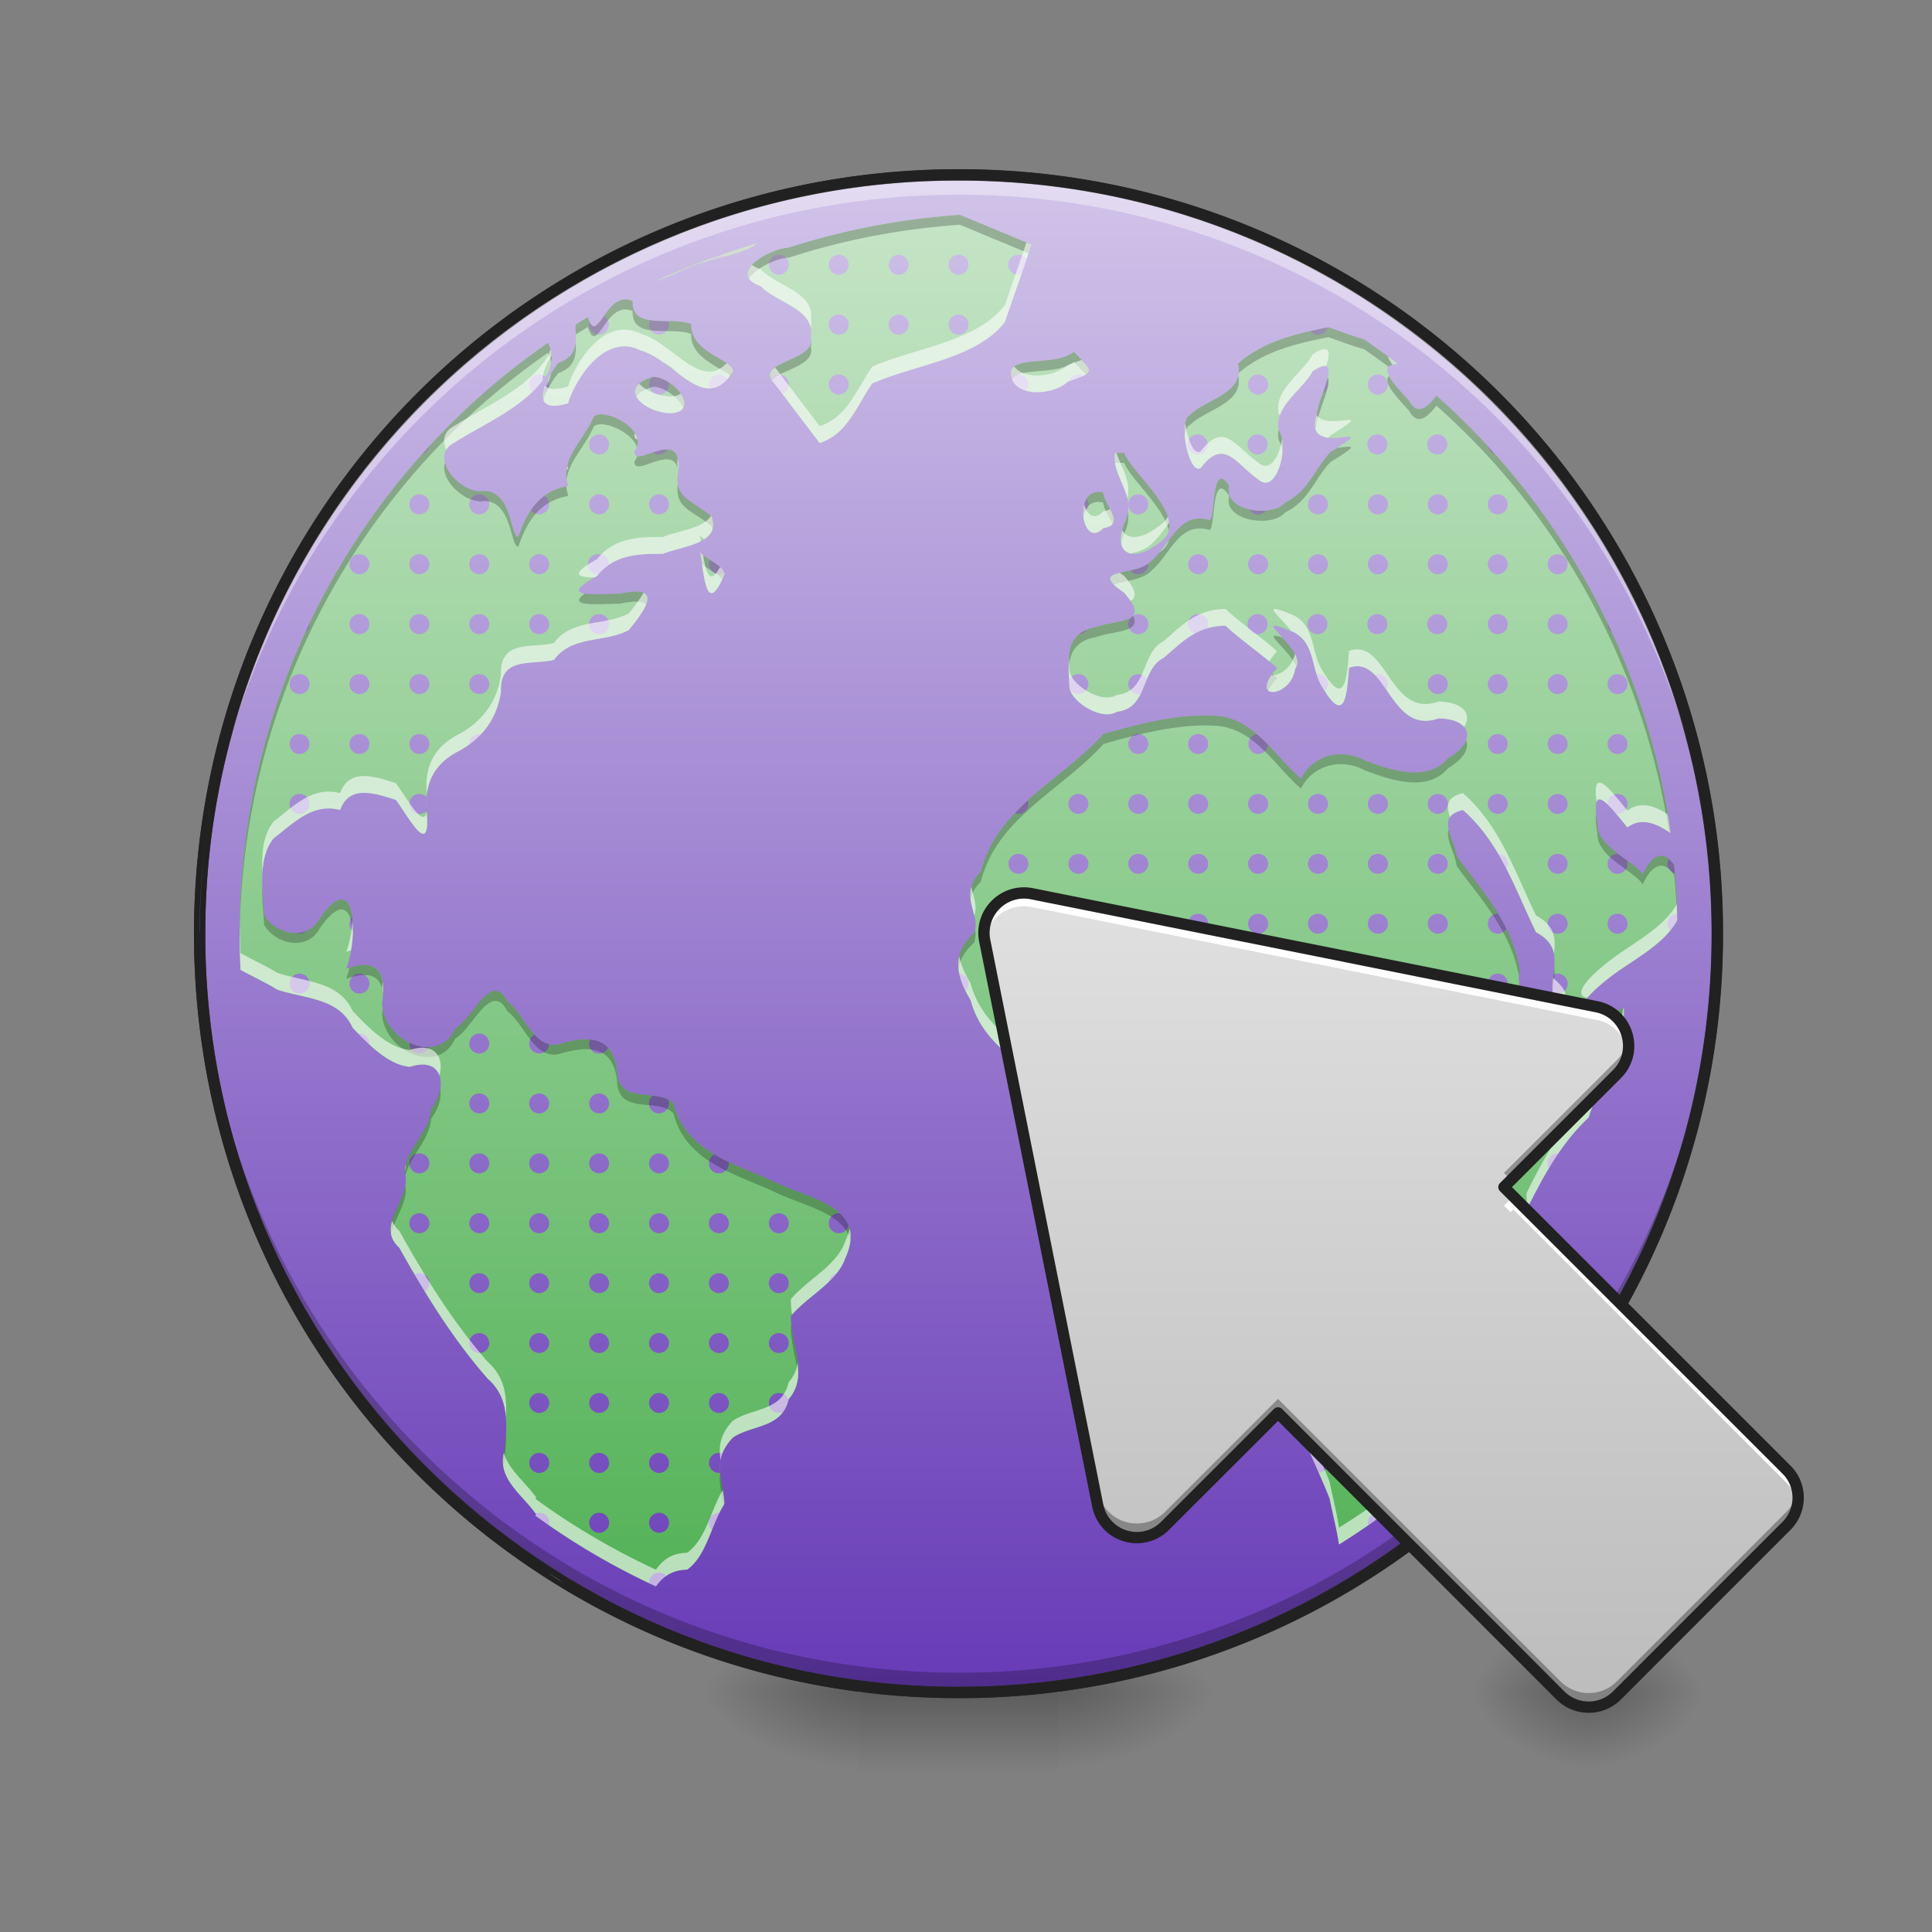 <svg xmlns="http://www.w3.org/2000/svg" xmlns:xlink="http://www.w3.org/1999/xlink" width="64pt" height="64pt" viewBox="0 0 64 64"><rect x="0" y="0" width="64" height="64" fill="#808080" stroke="none"/><defs><radialGradient id="e" gradientUnits="userSpaceOnUse" cx="450.909" cy="189.579" fx="450.909" fy="189.579" r="21.167" gradientTransform="matrix(0 -.156 -.211 0 92.088 127.19)"><stop offset="0" stop-opacity=".314"/><stop offset=".222" stop-opacity=".275"/><stop offset="1" stop-opacity="0"/></radialGradient><radialGradient id="f" gradientUnits="userSpaceOnUse" cx="450.909" cy="189.579" fx="450.909" fy="189.579" r="21.167" gradientTransform="matrix(0 .156 .211 0 13.094 -15.055)"><stop offset="0" stop-opacity=".314"/><stop offset=".222" stop-opacity=".275"/><stop offset="1" stop-opacity="0"/></radialGradient><radialGradient id="g" gradientUnits="userSpaceOnUse" cx="450.909" cy="189.579" fx="450.909" fy="189.579" r="21.167" gradientTransform="matrix(0 -.156 .211 0 13.094 127.19)"><stop offset="0" stop-opacity=".314"/><stop offset=".222" stop-opacity=".275"/><stop offset="1" stop-opacity="0"/></radialGradient><radialGradient id="h" gradientUnits="userSpaceOnUse" cx="450.909" cy="189.579" fx="450.909" fy="189.579" r="21.167" gradientTransform="matrix(0 .156 -.211 0 92.088 -15.055)"><stop offset="0" stop-opacity=".314"/><stop offset=".222" stop-opacity=".275"/><stop offset="1" stop-opacity="0"/></radialGradient><radialGradient id="i" gradientUnits="userSpaceOnUse" cx="450.909" cy="189.579" fx="450.909" fy="189.579" r="21.167" gradientTransform="matrix(0 -.156 -.281 0 87.723 127.19)"><stop offset="0" stop-opacity=".314"/><stop offset=".222" stop-opacity=".275"/><stop offset="1" stop-opacity="0"/></radialGradient><radialGradient id="j" gradientUnits="userSpaceOnUse" cx="450.909" cy="189.579" fx="450.909" fy="189.579" r="21.167" gradientTransform="matrix(0 .156 .281 0 -24.217 -15.055)"><stop offset="0" stop-opacity=".314"/><stop offset=".222" stop-opacity=".275"/><stop offset="1" stop-opacity="0"/></radialGradient><radialGradient id="k" gradientUnits="userSpaceOnUse" cx="450.909" cy="189.579" fx="450.909" fy="189.579" r="21.167" gradientTransform="matrix(0 -.156 .281 0 -24.217 127.19)"><stop offset="0" stop-opacity=".314"/><stop offset=".222" stop-opacity=".275"/><stop offset="1" stop-opacity="0"/></radialGradient><radialGradient id="l" gradientUnits="userSpaceOnUse" cx="450.909" cy="189.579" fx="450.909" fy="189.579" r="21.167" gradientTransform="matrix(0 .156 -.281 0 87.723 -15.055)"><stop offset="0" stop-opacity=".314"/><stop offset=".222" stop-opacity=".275"/><stop offset="1" stop-opacity="0"/></radialGradient><linearGradient id="m" gradientUnits="userSpaceOnUse" x1="255.323" y1="233.5" x2="255.323" y2="254.667" gradientTransform="matrix(.027 0 0 .125 24.93 26.878)"><stop offset="0" stop-opacity=".275"/><stop offset="1" stop-opacity="0"/></linearGradient><linearGradient id="n" gradientUnits="userSpaceOnUse" x1="254" y1="-168.667" x2="254" y2="233.5"><stop offset="0" stop-color="#d1c4e9"/><stop offset="1" stop-color="#673ab7"/></linearGradient><linearGradient id="b" gradientUnits="userSpaceOnUse" x1="255.634" y1="233.754" x2="255.634" y2="-173.526" gradientTransform="matrix(.123 0 0 .123 .197 27.213)"><stop offset="0" stop-color="#4caf50"/><stop offset="1" stop-color="#c8e6c9"/></linearGradient><clipPath id="a"><path d="M0 0h64v64H0z"/></clipPath><g id="o" clip-path="url(#a)"><path d="M31.793 7.117c-1.93.137-3.82.492-5.66 1.086-.66.027-2.086.875-.934 1.274.535.57 1.817.753 1.66 1.691.207.824-1.914.785-1.207 1.531l1.5 1.977c.926-.297 1.23-1.242 1.743-1.973 1.43-.629 3.449-.82 4.39-2.031.297-.856.594-1.715.887-2.57-.79-.329-1.582-.657-2.375-.985h-.004zm-6.7.934c-1.16.336-2.28.758-3.363 1.254.368-.094.711-.29 1.114-.45.504-.253 1.836-.41 2.25-.804zM20.72 9.918c-.711 0-.961 1.516-1.246.586-.141.082-.278.168-.414.254.02.52.117 1.031-.567 1.27-.512.652-.96 1.718.324 1.331.313-.964 1.29-2.316 2.399-1.754 1.12.301 2.156 2.184 3.07.692 0-.387-1.422-.613-1.39-1.559-.633-.273-1.985.219-1.938-.765a.567.567 0 0 0-.238-.055zm23.289.922c-1.082.215-2.149.46-3 1.207.246.988-1.031 1.156-1.598 1.703-.414.234.008 2.031.367 1.75.77-1.012 1.164-.137 1.88.363.64.598 1.05-1.11.71-1.59-.203-.773.774-1.347 1.121-1.98 1.075-.688.168.875.133 1.422-.539 1.613 2.399.05.461 1.254-.52.52-.71 1.289-1.508 1.676-.433.523-2.078.277-1.855-.543-.602-.942-.453 1.132-.657 1.125-1-.297-1.292.812-1.917 1.347-.48.547-2.168.207-.907 1.059.918 1.058-.183.863-.945 1.144-1.074.188-.895 1.121-.867 1.97.015.464 1.047 1.155 1.57.831 1.043-.113.781-1.394 1.55-1.785.642-.547 1.09-1.05 2.052-1.066.445.425 1.343 1.062 1.707 1.406-1.004 1.097.46 1.008.601.012.496-.551-1.633-1.844-.23-1.274.93.305.715 1.254 1.129 1.895.734 1.242.812.316.883-.645 1.257-.453 1.34 2.254 2.968 1.676 1.125.023 1.262.765.309 1.32-.676.813-1.91.395-2.758.07-.77-.414-1.707-.183-2.113.606-.903-.777-1.54-2.016-2.852-2.082-1.238-.066-2.492.266-3.687.602-1.364 1.515-3.528 2.437-4.063 4.558-.785.785.02 1.406-.222 2.027-.762.676-.602 1.438-.118 2.23.48 1.845 2.543 2.474 3.676 3.837.66-.653 1.285-1.285 1.863-.512.766-.676 1.25-.77 1.899-.168.812.133 1.898-.375 2.406.485.75.562-.766 1.656.172 2.19.875.56.457 1.587.512 2.442.488.766.906 1.532.074 2.227-.75 2.11.539 4.09 1.289 6.008.102.511.238 1.015.312 1.527a23.8 23.8 0 0 0 4.723-3.863.722.722 0 0 0-.203-.176c-1.098-.64.117-1.133.668-1.637.578-.437 1.656-.918 1.152-1.789-.28-1.176-.058-2.41-.129-3.613.551-1.113 1.141-2.207 2.059-3.066.367-1.211 1.246-2.317 1.164-3.618-2.144.641-1.496-.27-.309-1.14.704-.516 1.665-1.004 2.083-1.782a23.256 23.256 0 0 0-.102-1.816c-.262-.418-.668-.512-1.043.3-.336-.476-1.52-.917-1.5-1.667-.254-1.504.406-.602.992.113.465-.348.977-.133 1.43.192a23.746 23.746 0 0 0-7.758-14.497c-.312.415-.64.676-.914.157-.59-.625-1.074-1.203-.348-1.2a23.17 23.17 0 0 0-1.133-.82c-.398-.117-.785-.265-1.18-.402zm-25.86.52a23.751 23.751 0 0 0-10.18 20.769c.407.223.837.418 1.212.652.906.309 2.047.262 2.5 1.262.504.531 1.18 1.238 1.898 1.297 1.11-.356 1.266.648.707 1.39-.062.813-.965 1.47-.867 2.184.203.8-1.008 1.684-.191 2.418.855 1.531 1.773 3.02 2.933 4.344.723.633.637 1.5.555 2.37-.29.919.582 1.45 1.047 2.118l-.024.047a23.764 23.764 0 0 0 3.989 2.34c.226-.305.507-.543 1.035-.555.648-.457.789-1.488 1.234-2.172-.012-.726-.476-1.406.277-2.199.602-.426 1.641-.3 1.852-1.277.684-.774.055-1.836.074-2.754.555-.664 1.524-1.114 1.801-1.914.793-1.75-1.23-1.953-2.43-2.57-1.32-.59-2.863-.997-3.258-2.555-.503-.547-1.847.09-1.87-1.094-.137-1.102-.88-1.164-1.81-.906-.913.316-1.214-.926-1.823-1.383-.536-1.043-1.153.578-1.73.902-.536 1.219-2.349.45-2.423-.82.137-1.02-.09-1.54-1.187-1.164.418-1.113.324-3.41-.887-1.653-.43.77-1.48.493-1.832-.125-.05-.828-.219-1.906.324-2.55.664-.504 1.278-1.168 2.192-.93.289-.773.988-.621 1.851-.332.492.684 1.14 1.93 1.024.367-.098-.914.25-1.586 1.078-1.996.77-.433 1.242-1.07 1.375-1.945-.04-1.196.984-.88 1.758-1.067.593-.828 1.742-.562 2.488-.996.637-.793 1.09-1.488-.297-1.195-.848.008-2.129.164-.766-.586.57-.715 1.352-.738 2.18-.734.625-.262 1.961-.328 1.613-1.246-.722-.59-1.297-.602-1.086-1.575.051-1.418-1.492.055-1.468-.574.547-.71-1.059-1.496-1.356-1.137-.308.754-1.148 1.41-.832 2.282-.933.152-1.371.828-1.652 1.672-.281.097-.192-1.653-1.262-1.493-.758-.015-1.695-1.148-.898-1.593 1.093-.692 2.453-1.23 3.144-2.336.16-.403.137-.739-.012-.989zm17.426.296c-.601.469-1.82.145-2.078.598-.105.914 1.313.898 1.875.394.926-.34.887-.277.203-.992zm-13.941.828c-1.281.375-.235 1.215.605 1.204.996-.079.07-1.196-.605-1.204zm15.605 2.52h-.308c-.094.816.691 1.328.367 2.215-.512 1.12.21 1.46 1.086.77 1.164-.712-.875-2.274-1.145-2.985zm-.875 1.293c-.824.023-.488 1.906.184 1.2.773-.138.031-.731-.004-1.18a.589.589 0 0 0-.18-.02zm-13.175 1.996c.152.828.207 2.145.816.73 0-.273-.602-.488-.817-.73zM6.948 26.809a25.073 25.073 0 0 0-.336 4.086h.004c0-1.391.113-2.758.332-4.086zm41.512.023c1.23 1.074 1.73 2.625 2.422 4.05 1.031.544.422 1.372.566 2.067 1.434 1.258-1.457.59-1.105-.785-.235-1.594-1.258-2.656-2.094-3.809-.066-.609-.719-1.304.21-1.523zm-30.27 25.29c.149.112.317.214.497.312-.168-.102-.333-.207-.497-.313zm0 0" fill="url(#b)"/></g><linearGradient id="p" gradientUnits="userSpaceOnUse" x1="880" y1="175.118" x2="880" y2="1695.118" gradientTransform="scale(.033)"><stop offset="0" stop-color="#d1c4e9"/><stop offset="1" stop-color="#673ab7"/></linearGradient><clipPath id="c"><path d="M0 0h64v64H0z"/></clipPath><g id="q" clip-path="url(#c)"><path d="M31.793 7.117c-1.93.137-3.82.492-5.66 1.086-.543.024-1.617.606-1.32 1.031.199-.347.91-.683 1.32-.699 1.84-.598 3.73-.953 5.66-1.09h.004c.762.317 1.52.63 2.277.946.031-.098.067-.192.098-.29l-2.375-.984h-.004zm-6.7.934c-1.16.336-2.28.758-3.363 1.254.368-.094.711-.29 1.114-.45.504-.253 1.836-.41 2.25-.804zM20.72 9.918c-.711 0-.961 1.516-1.246.586-.141.082-.278.168-.414.254.003.105.011.215.015.32l.399-.246c.285.93.535-.582 1.246-.582.074 0 .152.016.238.055-.047.984 1.305.492 1.938.761-.028.793.964 1.082 1.289 1.383.035-.047.066-.094.101-.152 0-.387-1.422-.613-1.39-1.559-.633-.273-1.985.219-1.938-.765a.567.567 0 0 0-.238-.055zm23.289.922c-1.082.215-2.149.46-3 1.207.027.11.035.21.027.305.848-.723 1.903-.97 2.973-1.184.394.14.781.289 1.18.402.273.188.542.38.808.578.05-.054.152-.085.324-.085a23.17 23.17 0 0 0-1.133-.82c-.398-.118-.785-.266-1.18-.403zm-24.938.469c-.023.304-.144.566-.578.718a3.73 3.73 0 0 0-.242.352c-.02.094-.047.195-.09.297-.043.074-.094.144-.144.215-.043.144-.051.273-.012.37.07-.284.273-.628.488-.902.586-.207.598-.613.578-1.05zm7.801.007c-.062.637-1.695.684-1.3 1.278.28-.344 1.445-.477 1.288-1.098.012-.062.016-.121.012-.18zm-8.723.043a23.751 23.751 0 0 0-10.21 19.57v.184a23.767 23.767 0 0 1 10.21-19.425.832.832 0 0 1 .11.308.942.942 0 0 0-.11-.637zm17.426.297c-.601.469-1.82.145-2.078.598a.66.66 0 0 0 .027.297c.301-.399 1.465-.106 2.051-.563.18.188.313.32.399.422.234-.14.066-.265-.399-.754zm5.446.79c-.137.648-1.13.84-1.61 1.304-.152.086-.191.375-.164.695.02-.175.066-.308.164-.363.555-.535 1.785-.707 1.61-1.637zm4.996.015c-.22.168.183.633.652 1.133.273.515.602.254.914-.156a23.743 23.743 0 0 1 7.703 14.124c.016.012.035.024.055.04a23.746 23.746 0 0 0-7.758-14.497c-.312.415-.64.676-.914.157-.281-.297-.54-.582-.652-.801zm-24.383.023c-.567.164-.676.422-.551.657.074-.121.25-.239.55-.329.388.004.86.376 1 .708.223-.336-.468-1.032-1-1.036zm22.347.012c-.085.375-.34.934-.359 1.219-.074.223-.082.387-.047.504.012-.055.028-.11.047-.172.027-.399.516-1.34.36-1.55zm-24.039 1.23c-.125-.003-.226.024-.28.09-.282.688-1.005 1.293-.891 2.055.09-.613.648-1.14.89-1.726.23-.278 1.25.132 1.438.664.203-.532-.66-1.063-1.157-1.082zm22.414.504a.817.817 0 0 0 .012.375c.063.09.098.22.113.372.024-.282-.007-.551-.113-.704l-.012-.043zm2.336.567c-.078 0-.226.023-.39.035-.063.043-.137.086-.219.137-.52.52-.71 1.289-1.508 1.676-.433.523-2.078.277-1.855-.543-.602-.942-.453 1.132-.657 1.125-.648-.196-1 .207-1.34.66-.035.156-.136.3-.324.422a2.34 2.34 0 0 1-.253.265c-.422.48-1.77.278-1.247.793.278-.125.965-.144 1.247-.465.625-.53.917-1.644 1.917-1.347.204.011.055-2.067.657-1.125-.223.824 1.422 1.07 1.855.543.797-.383.989-1.153 1.508-1.672.668-.414.758-.5.61-.504zm-22.59.09c-.335-.012-.8.273-.996.226a.561.561 0 0 1-.09.172c-.019.582 1.305-.644 1.454.309a.33.33 0 0 1 .015-.067c.016-.488-.152-.632-.382-.64zm15.137.117h-.308c-.016.113-.008.223.008.328h.3c.196.516 1.32 1.48 1.48 2.242.204-.793-1.253-1.976-1.48-2.57zm-22.5.328c-.168.52.563 1.262 1.176 1.277 1.07-.16.98 1.586 1.262 1.489.281-.84.719-1.516 1.652-1.668a1.066 1.066 0 0 1-.066-.32c-.89.175-1.313.84-1.586 1.66-.281.097-.192-1.653-1.262-1.493-.492-.011-1.055-.488-1.176-.945zm7.715.707c-.101.793.445.844 1.117 1.39.012.04.024.075.032.11.039-.121.03-.266-.032-.437-.562-.461-1.039-.57-1.117-1.063zm13.91.258c-.402.012-.527.465-.472.844.039-.27.187-.504.472-.516.055 0 .117.008.18.023.02.223.215.489.309.711.195-.238-.282-.687-.309-1.043a.589.589 0 0 0-.18-.02zm1 .656a1.201 1.201 0 0 1-.066.266c-.156.343-.195.61-.152.8.023-.136.074-.292.152-.468a1.21 1.21 0 0 0 .066-.598zm-14.175 1.34l.062.39c.191.169.531.325.68.505l.074-.165c0-.273-.602-.488-.817-.73zm-2.122 1.305a2.898 2.898 0 0 0-.523.07c-.406.004-.906.039-1.176-.004-.62.457.442.34 1.176.332.504-.105.766-.082.863.031.106-.261.043-.43-.34-.43zm16.47.797c-.173.218-.774.21-1.243.382-.844.149-.914.754-.89 1.414.023-.523.19-.96.89-1.082.633-.234 1.508-.136 1.242-.714zm4.698.664c-.234-.004.528.562.711 1.03.153-.265-.187-.663-.457-.96a.931.931 0 0 0-.254-.07zm-.09 1.265c-.214.29-.226.469-.136.551.054-.113.148-.246.297-.41-.047-.043-.098-.09-.16-.14zm-2.25 1.38c-1.124.003-2.253.304-3.34.608-1.363 1.516-3.527 2.438-4.062 4.56-.34.339-.383.644-.34.937.032-.192.125-.395.34-.606.535-2.121 2.7-3.043 4.063-4.558 1.195-.34 2.449-.668 3.687-.606 1.313.07 1.95 1.305 2.852 2.082.406-.789 1.343-1.02 2.113-.605.848.324 2.082.746 2.758-.067.523-.304.715-.664.601-.933-.074.199-.273.41-.601.601-.676.813-1.91.395-2.758.07-.77-.414-1.707-.183-2.113.606-.903-.777-1.54-2.016-2.852-2.082a3.417 3.417 0 0 0-.347-.008zM14.13 26.745c-.008.145-.008.293.012.45.004.05.004.097.007.144a3.32 3.32 0 0 0-.007-.473l-.012-.12zm-7.18.063a25.073 25.073 0 0 0-.336 4.086h.004c0-1.391.113-2.758.332-4.086zm45.922.152c-.023.125-.012.34.047.668-.02.746 1.164 1.187 1.5 1.664.375-.809.781-.715 1.043-.3.047.5.078 1 .094 1.503.004-.004.008-.008.008-.016a23.256 23.256 0 0 0-.102-1.816c-.262-.418-.668-.512-1.043.3-.336-.476-1.52-.917-1.5-1.667a3.59 3.59 0 0 1-.047-.336zm-4.883.52c-.113.316.215.78.262 1.206.809 1.11 1.79 2.141 2.066 3.649a.874.874 0 0 1 .028-.172c-.235-1.594-1.258-2.656-2.094-3.809-.031-.293-.2-.605-.262-.875zm-39.3 1.867c-.016.437.039.894.062 1.293.352.617 1.402.898 1.832.129.75-1.086 1.07-.625 1.105.148.043-.95-.253-1.715-1.105-.48-.43.769-1.48.492-1.832-.125-.02-.301-.05-.633-.063-.965zM32.3 30.789a.504.504 0 0 1-.031.11c-.43.382-.567.792-.516 1.218.039-.308.195-.605.516-.89a.835.835 0 0 0 .03-.438zm-20.23 1.18c-.137 0-.301.027-.493.086a3.12 3.12 0 0 1-.11.367c.84-.29 1.173-.05 1.216.535.039-.617-.114-.988-.614-.988zm39.421.043c-.027.281-.09.57-.058.843.023-.285.086-.574.058-.843zm-1.164.547c-.219 1.195 1.996 1.824 1.43 1.043-.313.101-1.293-.329-1.43-1.043zm-33.906.265c-.438-.008-.902 1.004-1.344 1.25-.512 1.164-2.191.512-2.402-.66-.008.055-.012.11-.02.168.074 1.27 1.887 2.04 2.422.824.578-.324 1.195-1.949 1.73-.906.61.457.91 1.703 1.825 1.383.93-.258 1.672-.196 1.808.906.024 1.188 1.368.547 1.872 1.098.394 1.558 1.937 1.965 3.257 2.554.961.493 2.45.723 2.598 1.692.168-1.254-1.54-1.477-2.598-2.024-1.32-.59-2.863-.996-3.258-2.554-.503-.547-1.847.09-1.87-1.094-.137-1.102-.88-1.164-1.81-.906-.913.316-1.214-.926-1.823-1.383-.125-.246-.254-.344-.387-.348zm37.367.578c-.777.235-1.184.262-1.336.164-.226.38.059.547 1.336.168v.012a3.363 3.363 0 0 0 0-.344zm-39.207 2.653a1.584 1.584 0 0 1-.297.675c-.062.813-.965 1.47-.867 2.184a.64.64 0 0 0 .012.043c.117-.605.8-1.191.855-1.898.246-.329.356-.711.297-1.004zm27.61 1.312c-.087.41-.426.883-.32 1.254.089-.418.429-.887.32-1.254zm-28.766 1.91c-.094.54-.582 1.106-.469 1.621.094-.53.578-1.093.469-1.62zm29.3 1.043c-.015.352-.066.723-.046 1.063.015-.356.066-.723.047-1.063zm7.852.075l-.012.023c.008.133.012.266.012.398.004-.14 0-.28 0-.421zm-.027 1.968c-.008.563.015 1.121.144 1.664.055.094.09.184.114.27.043-.18.015-.375-.114-.598a6.39 6.39 0 0 1-.144-1.336zm-7.336.535c-.04.25-.176.493-.461.73-.18.505-.242 1-.223 1.493.016-.383.082-.77.223-1.164.406-.34.516-.695.46-1.059zm-17 1.008a.069.069 0 0 0-.016.02c-.012.535.196 1.117.238 1.668.043-.535-.164-1.13-.222-1.688zm22.258 2.852c-.102.215-.028.445.402.695l.035.024.168-.176a.722.722 0 0 0-.203-.176c-.215-.129-.344-.25-.402-.367zm-31.707.629c-.012.215-.032.437-.051.66a1.1 1.1 0 0 0-.043.52c.008-.063.023-.126.043-.188.031-.336.062-.672.05-.992zm7.086 1.414c-.04.363.066.71.12 1.066.008-.015.016-.031.024-.043-.004-.347-.113-.68-.144-1.023zm-5.66 3.32c.148.113.316.215.495.313-.167-.102-.332-.207-.496-.313zm0 0" fill-opacity=".235"/></g><clipPath id="d"><path d="M0 0h64v64H0z"/></clipPath><g id="r" clip-path="url(#d)"><path d="M34.004 8.031c-.238.696-.477 1.39-.719 2.082-.941 1.215-2.96 1.403-4.39 2.032-.512.73-.817 1.675-1.743 1.972l-1.476-1.945c-.184.129-.25.289-.024.527l1.5 1.977c.926-.297 1.23-1.242 1.743-1.973 1.43-.629 3.449-.82 4.39-2.031.297-.856.594-1.715.887-2.57a7.33 7.33 0 0 0-.168-.07zm-8.91.02c-1.16.336-2.282.758-3.364 1.254.368-.094.711-.29 1.114-.45.48-.242 1.718-.394 2.187-.75.012-.011.024-.02.035-.027l.028-.027zm-.184.722c-.226.25-.234.52.29.704.468.5 1.5.699 1.655 1.367a.397.397 0 0 0 .004-.235c.157-.937-1.125-1.117-1.66-1.691a.993.993 0 0 1-.289-.145zm-5.84 1.977c-.004 0-.008.004-.011.008 0 .02.003.043.003.066.004-.023.004-.05.008-.074zm1.637.168c-.89-.02-1.629 1.07-1.89 1.883-.422.129-.657.097-.766-.024-.172.47-.074.836.765.582.313-.964 1.29-2.316 2.399-1.754.265.075.523.23.773.41.176.083.34.208.465.348.652.489 1.266.86 1.832-.066 0-.094-.086-.18-.215-.266-.86.918-1.82-.703-2.855-.98a1.145 1.145 0 0 0-.508-.133zm-2.473.64a1.43 1.43 0 0 1-.074.231c-.691 1.106-2.05 1.649-3.144 2.34-.329.184-.36.484-.235.773a.639.639 0 0 1 .235-.218c1.007-.637 2.238-1.145 2.964-2.082-.02-.215.11-.524.29-.813a.888.888 0 0 0-.036-.23zm25.649.005c-.082.003-.207.054-.395.171-.347.637-1.324 1.207-1.12 1.985.007.011.019.027.027.043.19-.532.828-.985 1.093-1.469.227-.145.364-.191.442-.164.097-.316.136-.57-.047-.566zm2.09.238c.027.082.082.176.156.281a.849.849 0 0 1 .191-.02c-.117-.09-.23-.175-.347-.261zm-10.145.12c-.113.048-.262.099-.457.173-.45.402-1.441.492-1.77.05a.4.4 0 0 0-.105.11c-.105.914 1.313.898 1.875.394.793-.293.875-.289.457-.726zm-14.656.786c-.469.414.371.992 1.066.98.508-.039.516-.351.313-.644a.66.66 0 0 1-.313.09c-.402.004-.847-.184-1.066-.426zm22.441 1.04c-.175.554.078.718.387.753.027-.031.055-.059.082-.086 1.602-.996-.121-.105-.469-.668zm-4.351.273c-.114.558.222 1.71.515 1.48.77-1.012 1.164-.137 1.88.363.55.512.929-.668.812-1.32-.086.582-.403 1.145-.813.762-.715-.5-1.11-1.375-1.879-.36-.215.164-.445-.394-.515-.925zm-18.219.34c-.008.011-.02.023-.027.038-.004.102.035.149.105.16a.842.842 0 0 0-.078-.199zm15.887.644c-.067.574.3.996.414 1.504.136-.59-.203-1.012-.356-1.504zm-14.48.164c-.02.164-.009.297.023.41l.011-.05a1.172 1.172 0 0 0-.035-.36zm-3.657.258a.704.704 0 0 0-.023.125.302.302 0 0 1 .058-.008c-.015-.04-.023-.078-.035-.117zm17.121 1.277c-.14.516.16 1.29.633.793.476-.082.379-.34.226-.629a.675.675 0 0 1-.226.07c-.309.329-.547.102-.633-.234zm-12.363.387c-.254.418-1.125.504-1.594.7-.828-.005-1.61.023-2.18.733-.925.508-.632.602-.086.606l.086-.047c.57-.715 1.352-.738 2.18-.734.34-.141.887-.227 1.262-.422-.012-.067-.024-.13-.032-.192a.667.667 0 0 0 .145.125c.246-.16.375-.39.238-.757-.008-.004-.011-.008-.02-.012zm15.133.023a.744.744 0 0 1-.301.317c-.559.445-1.059.465-1.207.125-.125.457.008.726.281.78.262-.062.535-.148.688-.32.218-.187.402-.453.585-.699a1.012 1.012 0 0 0-.046-.203zm-15.496 1.18c.152.828.207 2.145.816.73 0-.085-.063-.168-.149-.242-.343.637-.468.188-.562-.394a.639.639 0 0 1-.105-.094zm13.906.68c-.367.093-.524.21.144.66.09.105.16.195.211.277.203-.125.211-.348-.21-.836a1.543 1.543 0 0 1-.145-.101zm-15.774.664c-.113.199-.289.43-.48.672-.746.433-1.895.164-2.488.992-.774.187-1.797-.13-1.758 1.066-.133.88-.606 1.516-1.375 1.945-.828.41-1.176 1.083-1.078 1.997.074-.633.43-1.118 1.078-1.438.77-.433 1.242-1.07 1.375-1.945-.04-1.196.984-.88 1.758-1.067.593-.828 1.742-.562 2.488-.996.453-.566.816-1.082.48-1.226zm19.278.535c-.961.012-1.41.515-2.051 1.066-.77.39-.508 1.672-1.55 1.782-.524.324-1.556-.368-1.571-.832-.004-.137-.012-.274-.02-.41-.023.304.008.644.02.968.015.465 1.047 1.156 1.57.832 1.043-.113.781-1.394 1.55-1.785.642-.547 1.09-1.05 2.052-1.066.363.343 1.02.828 1.449 1.183.058-.094.14-.207.258-.332-.364-.348-1.262-.984-1.707-1.406zm1.636 0c-.187-.004.25.351.536.73.82.34.636 1.246 1.035 1.864.734 1.242.812.316.883-.645 1.257-.453 1.34 2.254 2.968 1.676.426.008.707.121.844.285.27-.43-.027-.824-.844-.844-1.629.582-1.71-2.129-2.968-1.675-.07.96-.149 1.886-.883.644-.414-.64-.2-1.59-1.13-1.895-.237-.097-.378-.14-.44-.14zm.66 1.484c-.105.492-.535.739-.777.707-.601.848.66.7.79-.218.116-.133.085-.31-.012-.489zm-30.859 4.051c-.348.008-.617.156-.77.566-.913-.238-1.527.426-2.19.934-.372.438-.41 1.078-.384 1.703.028-.433.121-.84.383-1.148.664-.504 1.278-1.168 2.192-.93.289-.773.988-.621 1.851-.332.492.684 1.14 1.93 1.024.367v-.004c-.094.617-.614-.347-1.024-.918-.406-.136-.773-.242-1.082-.238zm40.945.219c-.109.004-.152.183-.09.633.118-.301.59.328 1.02.851.465-.348.977-.133 1.43.192-.031-.211-.063-.418-.098-.625-.426-.286-.898-.446-1.332-.125-.355-.434-.742-.942-.93-.926zm-4.52.347c-.562.133-.546.438-.429.797.07-.101.203-.183.43-.238 1.23 1.074 1.73 2.625 2.422 4.05.387.204.543.446.594.708.054-.465.058-.922-.594-1.262-.692-1.426-1.192-2.98-2.422-4.055zm-41.51.536a25.073 25.073 0 0 0-.337 4.086h.004c0-1.391.113-2.758.332-4.086zm25.226 2.566c-.098.34.027.652.097.953.114-.312-.027-.621-.097-.953zm23.37.578c-.425.758-1.37 1.242-2.066 1.754-.851.621-1.421 1.262-.898 1.344.2-.23.52-.512.898-.79.704-.515 1.665-1.003 2.083-1.78-.004-.176-.008-.352-.016-.528zm-43.862.531c-.028.368-.102.75-.215 1.047.054-.02.11-.035.16-.047.059-.34.078-.703.055-1zm-3.743.196c-.003.082-.003.168-.003.25 0 .402.011.804.03 1.199.407.223.837.418 1.212.652.906.309 2.047.262 2.5 1.262.504.531 1.18 1.238 1.898 1.297.555-.18.871-.016.977.285.16-.594-.13-1.113-.977-.844-.719-.058-1.394-.765-1.898-1.293-.453-1-1.594-.953-2.5-1.265-.375-.23-.805-.426-1.211-.649a22.564 22.564 0 0 1-.028-.894zm23.832.996c-.101.465.075.953.38 1.453.48 1.844 2.542 2.473 3.675 3.836.66-.653 1.285-1.285 1.863-.512.766-.676 1.25-.77 1.899-.168.812.133 1.898-.375 2.406.485a.528.528 0 0 1 .16.18c.09-.282.102-.54-.16-.735-.508-.863-1.594-.356-2.406-.488-.649-.598-1.133-.508-1.899.171-.578-.777-1.203-.144-1.863.508-1.133-1.363-3.195-1.992-3.676-3.836-.183-.304-.32-.601-.379-.894zm19.672.71c-.02.192-.035.384.004.563.04.035.078.07.11.106.34.043.476-.149-.11-.66 0-.004 0-.004-.004-.008zm-38.77.145c-.007.055-.01.11-.019.164.004.078.016.153.031.223a2.045 2.045 0 0 0-.011-.387zm41.114.871c-.008.004-.016.004-.023.008-.141 1.063-.828 2.02-1.141 3.05-.918.864-1.508 1.954-2.059 3.071.008.176.012.352.012.528.55-1.106 1.137-2.184 2.047-3.04.367-1.21 1.246-2.316 1.164-3.617zm-11.883 4.75c-.097.313-.101.602.262.809.379.242.516.574.55.937.04-.578.012-1.132-.55-1.492a.656.656 0 0 1-.262-.254zm-28.465.418c-.02.075-.027.145-.03.22a.845.845 0 0 0 .03-.22zm37.137 1.813c-.012.5-.039 1.004-.027 1.504.011-.504.039-1.008.027-1.504zm-37.59.058c-.09.309-.074.61.239.891.855 1.531 1.773 3.02 2.933 4.344.414.363.563.8.598 1.277.039-.683-.028-1.332-.598-1.836-1.16-1.324-2.078-2.812-2.933-4.344a.854.854 0 0 1-.239-.332zm15.157.258c-.028.13-.075.27-.145.422-.277.805-1.246 1.254-1.8 1.914-.005.168.01.336.038.512.563-.637 1.492-1.086 1.762-1.867.184-.403.215-.72.145-.98zm14.546.16a3.623 3.623 0 0 0-.011.543c.222.352.433.7.511 1.043.145-.511-.16-1.047-.5-1.586zm8.079 2.993c-.192.457-.829.777-1.227 1.078-.473.433-1.441.86-.996 1.379.219-.286.703-.551.996-.82.543-.415 1.531-.86 1.227-1.637zm-8.235.828c-.113 1.722.883 3.36 1.508 4.957.102.511.238 1.015.312 1.527a23.8 23.8 0 0 0 4.723-3.863.722.722 0 0 0-.203-.176c-.035-.023-.07-.043-.102-.066a23.753 23.753 0 0 1-4.418 3.546c-.074-.511-.21-1.015-.312-1.523-.559-1.426-1.41-2.883-1.508-4.402zm-16.11.457c-.034.23-.124.453-.3.652-.21.977-1.25.852-1.852 1.281-.441.461-.464.883-.406 1.301.043-.242.16-.488.406-.746.602-.426 1.641-.3 1.852-1.277.313-.36.352-.774.3-1.211zm-9.734 2.984c-.214.871.618 1.395 1.07 2.043l-.023.047a23.764 23.764 0 0 0 3.989 2.34c.226-.305.507-.543 1.035-.555.648-.457.789-1.488 1.234-2.172a2.65 2.65 0 0 0-.055-.465c-.402.68-.558 1.641-1.18 2.078-.527.012-.808.25-1.034.56a23.52 23.52 0 0 1-3.989-2.345l.024-.047c-.348-.496-.922-.921-1.07-1.484zm1.5 4c.149.113.317.215.497.313-.168-.102-.333-.207-.497-.313zm0 0" fill="#fff" fill-opacity=".588"/></g><linearGradient id="s" gradientUnits="userSpaceOnUse" x1="359.833" y1="233.5" x2="359.833" y2="21.833" gradientTransform="translate(0 26.878) scale(.125)"><stop offset="0" stop-color="#bdbdbd"/><stop offset="1" stop-color="#e0e0e0"/></linearGradient></defs><path d="M52.59 56.066h3.969v-2.644h-3.97zm0 0" fill="url(#e)"/><path d="M52.59 56.066H48.62v2.649h3.969zm0 0" fill="url(#f)"/><path d="M52.59 56.066H48.62v-2.644h3.969zm0 0" fill="url(#g)"/><path d="M52.59 56.066h3.969v2.649h-3.97zm0 0" fill="url(#h)"/><path d="M35.063 56.066h5.289v-2.644h-5.29zm0 0" fill="url(#i)"/><path d="M28.445 56.066h-5.293v2.649h5.293zm0 0" fill="url(#j)"/><path d="M28.445 56.066h-5.293v-2.644h5.293zm0 0" fill="url(#k)"/><path d="M35.063 56.066h5.289v2.649h-5.29zm0 0" fill="url(#l)"/><path d="M28.445 56.066h6.617v2.649h-6.617zm0 0" fill="url(#m)"/><path d="M254.007-168.66c111.052 0 201.075 90.022 201.075 201.074s-90.023 201.074-201.075 201.074c-111.052 0-201.106-90.022-201.106-201.074s90.054-201.075 201.106-201.075zm0 0" transform="translate(0 26.878) scale(.125)" fill="url(#n)" stroke-width="3" stroke-linecap="round" stroke="#333"/><use xlink:href="#o"/><path d="M31.754 5.957a25.085 25.085 0 0 0-25.14 25.137l.003.246C6.747 17.53 17.91 6.45 31.754 6.45A25.085 25.085 0 0 1 56.89 31.34v-.246A25.082 25.082 0 0 0 31.754 5.957zm0 0" fill="#fff" fill-opacity=".392"/><path d="M25.8 8.438a.332.332 0 1 0 0 .664.328.328 0 0 0 .329-.332.328.328 0 0 0-.328-.332zm1.985 0a.332.332 0 1 0 0 .664.328.328 0 0 0 .328-.332.328.328 0 0 0-.328-.332zm1.985 0a.332.332 0 1 0 0 .664.328.328 0 0 0 .328-.332.328.328 0 0 0-.328-.332zm1.984 0a.332.332 0 1 0 0 .664.328.328 0 0 0 .328-.332.328.328 0 0 0-.328-.332zm1.984 0a.332.332 0 1 0 .094.648l.176-.508a.322.322 0 0 0-.27-.14zm-9.87.003c-.102.036-.2.07-.302.11a.428.428 0 0 0-.054.082c.16-.043.332-.086.5-.13a.37.37 0 0 0-.145-.062zm3.917 1.98a.332.332 0 1 0 0 .665.328.328 0 0 0 .328-.332.328.328 0 0 0-.328-.332zm1.985 0a.332.332 0 1 0 0 .665.328.328 0 0 0 .328-.332.328.328 0 0 0-.328-.332zm1.984 0a.332.332 0 1 0 0 .665.328.328 0 0 0 .328-.332.328.328 0 0 0-.328-.332zm-11.75.044c-.195.277-.336.496-.473.191a.33.33 0 0 0 .313.43.332.332 0 0 0 .16-.621zm1.531.14a.332.332 0 0 0 .297.48.33.33 0 0 0 .328-.331.41.41 0 0 0-.02-.117c-.21 0-.421 0-.605-.032zm22.442.239c-.192.039-.38.078-.57.12a.327.327 0 0 0 .57-.121zm-26.118 1.562a.33.33 0 0 0-.328.332c0 .098.04.184.106.242a3.32 3.32 0 0 0 .433-.5.322.322 0 0 0-.21-.074zm5.957 0a.332.332 0 0 0-.332.332c0 .047.008.09.024.13.199-.005.394-.095.586-.31a.332.332 0 0 0-.278-.152zm1.985 0a.33.33 0 0 0-.266.133.713.713 0 0 0 .117.16l.266.348a.328.328 0 0 0 .21-.309.328.328 0 0 0-.327-.332zm1.984 0a.332.332 0 1 0 0 .664.328.328 0 0 0 .328-.332.328.328 0 0 0-.328-.332zm5.953 0a.325.325 0 0 0-.23.094c.054.234.242.379.488.445a.34.34 0 0 0 .07-.207.328.328 0 0 0-.328-.332zm1.985 0a.333.333 0 0 0-.317.23c.211-.077.371-.132.48-.183a.298.298 0 0 0-.163-.047zm5.953 0a.332.332 0 1 0 0 .664.332.332 0 0 0 0-.664zm3.969 0a.332.332 0 1 0-.001.664.332.332 0 0 0 0-.664zm-24.012.078a.056.056 0 0 0-.024.008.332.332 0 0 0 .223.578.33.33 0 0 0 .328-.332c0-.027-.004-.05-.008-.074a.992.992 0 0 0-.52-.18zm-3.488.082a1.476 1.476 0 0 0-.16.48.334.334 0 0 0 .16-.48zm25.812.024c-.039.137-.09.289-.145.441a.33.33 0 0 0 .145-.441zm-27.789.305l-.176.152a.322.322 0 0 0 .176-.152zm3.676 1.496a.33.33 0 0 0-.328.332.33.33 0 0 0 .328.332.332.332 0 1 0 0-.664zm19.847 0a.332.332 0 1 0 0 .663.332.332 0 0 0 0-.663zm1.985 0a.332.332 0 1 0 0 .663.332.332 0 0 0 0-.663zm3.969 0a.332.332 0 1 0-.001.663.332.332 0 0 0 0-.663zm1.984 0a.332.332 0 1 0 0 .663.332.332 0 0 0 0-.663zm-3.934.004c.055.039.117.066.192.085a.333.333 0 0 0-.192-.085zm-16.05.027a.315.315 0 0 0-.094.066c.031-.02.062-.043.094-.066zm21.644.363a.332.332 0 0 0 .23.254c-.074-.086-.152-.168-.23-.254zm-35.074 0c-.074.086-.152.168-.227.254a.327.327 0 0 0 .227-.254zm7.887.102a1.44 1.44 0 0 0-.473.097.328.328 0 0 0 .488-.097h-.015zm-8.211 1.488a.328.328 0 0 0-.329.332c0 .184.145.332.329.332a.332.332 0 1 0 0-.664zm1.984 0a.328.328 0 0 0-.328.332c0 .184.144.332.328.332a.332.332 0 1 0 0-.664zm3.969 0a.33.33 0 0 0-.328.332.33.33 0 0 0 .328.332.332.332 0 1 0 0-.664zm1.988 0a.332.332 0 1 0 0 .664.33.33 0 0 0 .328-.332.33.33 0 0 0-.328-.332zm15.875 0a.332.332 0 1 0 0 .664.332.332 0 0 0 0-.664zm5.953 0a.332.332 0 1 0 0 .664.332.332 0 0 0 0-.664zm1.985 0a.332.332 0 1 0-.001.664.332.332 0 0 0 0-.664zm1.984 0a.332.332 0 1 0 0 .664.332.332 0 0 0 0-.664zm1.984 0a.328.328 0 0 0-.328.332c0 .184.145.332.328.332a.332.332 0 1 0 0-.664zm-31.582.047c-.176.129-.32.289-.445.473a.332.332 0 1 0 .445-.473zm17.961.094a.9.9 0 0 0-.113.484.331.331 0 0 0 .113-.484zm5.399.359a.33.33 0 0 0 .543.04c-.176.015-.368 0-.543-.04zm-29.485 1.484a.328.328 0 0 0-.328.332c0 .184.145.332.328.332a.332.332 0 1 0 0-.664zm1.985 0a.328.328 0 0 0-.329.332c0 .184.145.332.329.332a.332.332 0 1 0 0-.664zm1.984 0a.328.328 0 0 0-.328.332c0 .184.144.332.328.332a.332.332 0 1 0 0-.664zm1.984 0a.33.33 0 0 0-.328.332.33.33 0 0 0 .328.332.332.332 0 1 0 0-.664zm1.985 0a.333.333 0 1 0-.02.664c.11-.128.227-.23.352-.316v-.016a.332.332 0 0 0-.332-.332zm19.847 0a.332.332 0 1 0 0 .664.332.332 0 0 0 0-.664zm1.985 0a.332.332 0 1 0 0 .664.332.332 0 0 0 0-.664zm1.984 0a.332.332 0 1 0 0 .664.332.332 0 0 0 0-.664zm1.985 0a.332.332 0 1 0-.001.664.332.332 0 0 0 0-.664zm1.984 0a.332.332 0 1 0 0 .664.332.332 0 0 0 0-.664zm1.984 0a.328.328 0 0 0-.328.332c0 .184.145.332.328.332a.332.332 0 1 0 0-.664zm1.985 0a.328.328 0 0 0-.328.332c0 .184.144.332.328.332a.332.332 0 1 0 0-.664zm-28.078.184a.332.332 0 0 0 .477.426c-.048-.153-.267-.29-.477-.426zm14.515.125c-.156.113-.379.18-.59.227a.332.332 0 0 0 .594-.203c0-.008-.004-.016-.004-.024zm-26.129 1.676a.328.328 0 0 0-.328.332c0 .183.145.332.328.332a.332.332 0 1 0 0-.664zm1.985 0a.328.328 0 0 0-.329.332c0 .183.145.332.329.332a.332.332 0 1 0 0-.664zm1.984 0a.328.328 0 0 0-.328.332c0 .183.144.332.328.332a.332.332 0 1 0 0-.664zm1.984 0a.33.33 0 0 0-.328.332.33.33 0 0 0 .328.332.332.332 0 1 0 0-.664zm1.985 0a.33.33 0 0 0-.328.332.33.33 0 0 0 .328.332.332.332 0 1 0 0-.664zm17.863 0a.35.35 0 0 0-.168.047.35.35 0 0 1-.09.078.332.332 0 1 0 .258-.125zm1.984 0a.332.332 0 0 0-.113.644c.129-.07.266-.129.414-.175a.332.332 0 0 0-.3-.469zm1.985 0a.332.332 0 1 0 0 .663.332.332 0 0 0 0-.663zm1.984 0a.332.332 0 1 0 0 .663.332.332 0 0 0 0-.663zm1.985 0a.332.332 0 1 0-.001.663.332.332 0 0 0 0-.663zm1.984 0a.332.332 0 1 0 0 .663.332.332 0 0 0 0-.663zm1.984 0a.328.328 0 0 0-.328.332c0 .183.145.332.328.332a.332.332 0 1 0 0-.664zm1.985 0a.328.328 0 0 0-.328.332c0 .183.144.332.328.332a.332.332 0 1 0 0-.664zm-41.344.3c-.05.102-.098.204-.145.305a.333.333 0 0 0 .145-.273v-.031zm43 0v.032a.33.33 0 0 0 .14.273c-.042-.101-.093-.203-.14-.304zm-17.258.215c-.098.043-.18.09-.25.149a.33.33 0 0 0 .25-.149zM9.922 22.332a.325.325 0 0 0-.328.328c0 .184.144.332.328.332a.332.332 0 0 0 .332-.332.328.328 0 0 0-.332-.328zm1.984 0a.325.325 0 0 0-.328.328c0 .184.145.332.328.332a.332.332 0 0 0 .332-.332.328.328 0 0 0-.332-.328zm1.985 0a.325.325 0 0 0-.329.328c0 .184.145.332.329.332a.332.332 0 0 0 .332-.332.328.328 0 0 0-.332-.328zm1.984 0a.325.325 0 0 0-.328.328c0 .184.144.332.328.332a.332.332 0 0 0 .332-.332.328.328 0 0 0-.332-.328zm19.848 0a.325.325 0 0 0-.305.203c.004.07.004.14.008.211 0 .027.008.059.015.086a.332.332 0 0 0 .613-.172.328.328 0 0 0-.331-.328zm1.984 0a.328.328 0 0 0-.332.328c0 .184.148.332.332.332a.252.252 0 0 0 .078-.012c.078-.152.14-.32.211-.484a.335.335 0 0 0-.289-.164zm5.953 0h-.047c.047.152.106.3.192.434.027.047.058.093.082.136a.328.328 0 0 0-.227-.57zm1.985 0a.248.248 0 0 0-.11.02c.133.136.258.312.387.492a.328.328 0 0 0-.277-.512zm1.984 0a.328.328 0 0 0-.332.328.332.332 0 1 0 .664 0 .328.328 0 0 0-.332-.328zm1.984 0a.325.325 0 0 0-.328.328c0 .184.145.332.328.332a.332.332 0 0 0 .332-.332.328.328 0 0 0-.332-.328zm1.985 0a.325.325 0 0 0-.328.328c0 .184.144.332.328.332a.332.332 0 0 0 .332-.332.328.328 0 0 0-.332-.328zm1.984 0a.325.325 0 0 0-.328.328c0 .184.144.332.328.332a.332.332 0 0 0 .332-.332.328.328 0 0 0-.332-.328zm-11.586.242c-.047.106-.05.184-.027.242a.343.343 0 0 0 .027-.242zM9.922 24.316a.325.325 0 0 0-.328.329c0 .183.144.332.328.332a.332.332 0 0 0 .332-.332.328.328 0 0 0-.332-.329zm1.984 0a.325.325 0 0 0-.328.329c0 .183.145.332.328.332a.332.332 0 0 0 .332-.332.328.328 0 0 0-.332-.329zm1.985 0a.325.325 0 0 0-.329.329c0 .183.145.332.329.332a.332.332 0 0 0 .332-.332.328.328 0 0 0-.332-.329zm1.984 0a.325.325 0 0 0-.328.329v.015c.144-.101.273-.219.387-.34-.02-.004-.04-.004-.059-.004zm21.832 0a.328.328 0 0 0-.332.329.332.332 0 1 0 .664 0 .328.328 0 0 0-.332-.329zm1.984 0a.328.328 0 0 0-.332.329.332.332 0 1 0 .664 0 .328.328 0 0 0-.332-.329zm9.922 0a.325.325 0 0 0-.328.329c0 .183.145.332.328.332a.332.332 0 0 0 .332-.332.328.328 0 0 0-.332-.329zm1.985 0a.325.325 0 0 0-.328.329c0 .183.144.332.328.332a.332.332 0 0 0 .332-.332.328.328 0 0 0-.332-.329zm1.984 0a.325.325 0 0 0-.328.329c0 .183.144.332.328.332a.332.332 0 0 0 .332-.332.328.328 0 0 0-.332-.329zm-11.945 0a.332.332 0 0 0 .04.66c.175 0 .32-.136.327-.308a4.446 4.446 0 0 0-.367-.352zM9.922 26.301a.325.325 0 0 0-.328.328c0 .183.144.332.328.332a.332.332 0 0 0 .332-.332.328.328 0 0 0-.332-.328zm3.969 0a.325.325 0 0 0-.329.328.328.328 0 0 0 .575.223 2.907 2.907 0 0 1-.008-.45.327.327 0 0 0-.238-.101zm21.832 0a.328.328 0 0 0-.332.328.332.332 0 1 0 .664 0 .328.328 0 0 0-.332-.328zm1.984 0a.328.328 0 0 0-.332.328.332.332 0 1 0 .664 0 .328.328 0 0 0-.332-.328zm1.984 0a.328.328 0 0 0-.332.328.332.332 0 1 0 .664 0 .328.328 0 0 0-.332-.328zm1.985 0a.328.328 0 0 0-.332.328.332.332 0 1 0 .664 0 .328.328 0 0 0-.332-.328zm1.984 0a.328.328 0 0 0-.332.328.332.332 0 1 0 .664 0 .328.328 0 0 0-.332-.328zm1.985 0a.328.328 0 0 0-.333.328.332.332 0 1 0 .665 0 .328.328 0 0 0-.332-.328zm1.984 0a.328.328 0 0 0-.332.328.332.332 0 1 0 .664 0 .328.328 0 0 0-.332-.328zm1.984 0a.325.325 0 0 0-.328.328c0 .183.145.332.328.332a.332.332 0 0 0 .332-.332.328.328 0 0 0-.332-.328zm1.985 0a.325.325 0 0 0-.328.328c0 .183.144.332.328.332a.332.332 0 0 0 .332-.332.328.328 0 0 0-.332-.328zm1.984 0a.325.325 0 0 0-.328.328v.016c.086.085.184.195.285.312a.332.332 0 0 0 .375-.328.328.328 0 0 0-.332-.328zm-19.535.215c-.149.136-.293.277-.434.422a.328.328 0 0 0 .453-.309.277.277 0 0 0-.02-.113zm-.309 1.77a.328.328 0 0 0-.332.327c0 .184.149.332.332.332a.328.328 0 0 0 .328-.332.325.325 0 0 0-.328-.328zm1.985 0a.328.328 0 0 0-.332.327.332.332 0 1 0 .664 0 .328.328 0 0 0-.332-.328zm1.984 0a.328.328 0 0 0-.332.327.332.332 0 1 0 .664 0 .328.328 0 0 0-.332-.328zm1.984 0a.328.328 0 0 0-.332.327.332.332 0 1 0 .664 0 .328.328 0 0 0-.332-.328zm1.985 0a.328.328 0 0 0-.332.327.332.332 0 1 0 .664 0 .328.328 0 0 0-.332-.328zm1.984 0a.328.328 0 0 0-.332.327.332.332 0 1 0 .664 0 .328.328 0 0 0-.332-.328zm1.985 0a.328.328 0 0 0-.333.327.332.332 0 1 0 .665 0 .328.328 0 0 0-.332-.328zm1.984 0a.328.328 0 0 0-.332.327.332.332 0 1 0 .664 0 .328.328 0 0 0-.332-.328zm3.969 0a.325.325 0 0 0-.328.327c0 .184.144.332.328.332a.332.332 0 0 0 .332-.332.328.328 0 0 0-.332-.328zm1.984 0a.325.325 0 0 0-.328.327c0 .184.144.332.328.332a.332.332 0 0 0 .332-.332.313.313 0 0 0-.023-.117 6.677 6.677 0 0 1-.286-.21h-.023zm-3.953 0c.098.16.187.327.273.495a.33.33 0 0 0-.273-.496zm5.652.163a.343.343 0 0 0-.043.164c0 .157.106.285.246.32l-.023-.269a.904.904 0 0 0-.18-.215zm-21.543 1.82a.328.328 0 0 0-.332.329c0 .183.149.332.332.332a.328.328 0 0 0 .328-.332.325.325 0 0 0-.328-.328zm1.985 0a.328.328 0 0 0-.332.329.332.332 0 1 0 .664 0 .328.328 0 0 0-.332-.328zm1.984 0a.328.328 0 0 0-.332.329.332.332 0 1 0 .664 0 .328.328 0 0 0-.332-.328zm1.984 0a.328.328 0 0 0-.332.329.332.332 0 1 0 .664 0 .328.328 0 0 0-.332-.328zm1.985 0a.328.328 0 0 0-.332.329.332.332 0 1 0 .664 0 .328.328 0 0 0-.332-.328zm1.984 0a.328.328 0 0 0-.332.329.332.332 0 1 0 .664 0 .328.328 0 0 0-.332-.328zm1.985 0a.328.328 0 0 0-.333.329.332.332 0 1 0 .665 0 .328.328 0 0 0-.332-.328zm1.984 0a.328.328 0 0 0-.332.329.332.332 0 1 0 .664 0 .328.328 0 0 0-.332-.328zm1.984 0a.325.325 0 0 0-.328.329c0 .183.145.332.328.332.125 0 .23-.067.29-.164a6.722 6.722 0 0 0-.274-.496h-.016zm1.985 0a.325.325 0 0 0-.328.329c0 .183.144.332.328.332a.332.332 0 0 0 .332-.332.328.328 0 0 0-.332-.328zm1.984 0a.325.325 0 0 0-.328.329c0 .183.144.332.328.332a.332.332 0 0 0 .332-.332.328.328 0 0 0-.332-.328zm1.977 0a.326.326 0 0 0-.32.329c0 .09.034.172.09.23.089-.11.167-.223.233-.348l-.003-.21zm-43.891.098a.346.346 0 0 0-.09.23c0 .102.043.192.113.255a3.195 3.195 0 0 0-.023-.485zm-1.512.465a.871.871 0 0 1-.36.074.338.338 0 0 0 .36-.074zm-.234 1.422a.328.328 0 0 0-.328.328c0 .184.144.332.328.332a.332.332 0 0 0 .332-.332.33.33 0 0 0-.332-.328zm1.984 0a.328.328 0 0 0-.328.328c0 .184.145.332.328.332a.332.332 0 0 0 .332-.332.33.33 0 0 0-.332-.328zm21.832 0a.33.33 0 0 0-.332.328c0 .184.149.332.332.332a.328.328 0 0 0 .328-.332.328.328 0 0 0-.328-.328zm1.985 0a.33.33 0 0 0-.332.328.332.332 0 1 0 .664 0 .33.33 0 0 0-.332-.328zm1.984 0a.33.33 0 0 0-.332.328.332.332 0 1 0 .664 0 .33.33 0 0 0-.332-.328zm1.984 0a.33.33 0 0 0-.332.328.332.332 0 1 0 .664 0 .33.33 0 0 0-.332-.328zm1.985 0a.33.33 0 0 0-.332.328.332.332 0 1 0 .664 0 .33.33 0 0 0-.332-.328zm1.984 0a.33.33 0 0 0-.332.328.332.332 0 1 0 .664 0 .33.33 0 0 0-.332-.328zm1.985 0a.33.33 0 0 0-.333.328.332.332 0 1 0 .665 0 .33.33 0 0 0-.332-.328zm1.984 0a.33.33 0 0 0-.332.328.332.332 0 1 0 .664 0 .33.33 0 0 0-.332-.328zm1.984 0a.328.328 0 0 0-.328.328c0 .184.145.332.328.332a.332.332 0 0 0 .332-.332.33.33 0 0 0-.332-.328zm1.985 0a.32.32 0 0 0-.137.031c-.027.2-.05.395-.027.586a.332.332 0 0 0 .496-.29.33.33 0 0 0-.332-.327zm-19.82 0c.038.187.109.375.206.566a.324.324 0 0 0 .098-.238.329.329 0 0 0-.305-.328zm21.683.023a.335.335 0 0 0-.14.106l.14-.106zm-41.555 1.961c-.011 0-.027 0-.039.004.117.117.238.242.371.36v-.032a.332.332 0 0 0-.332-.332zm3.969 0a.328.328 0 0 0-.328.332c0 .18.144.328.328.328a.33.33 0 0 0 .332-.328.332.332 0 0 0-.332-.332zm17.863 0a.332.332 0 0 0-.332.332c0 .18.149.328.332.328a.328.328 0 0 0 .328-.328.328.328 0 0 0-.328-.332zm1.985 0a.332.332 0 0 0-.332.332c0 .18.148.328.332.328a.33.33 0 0 0 .332-.328.332.332 0 0 0-.332-.332zm1.984 0a.332.332 0 0 0-.332.332c0 .18.148.328.332.328a.33.33 0 0 0 .332-.328.332.332 0 0 0-.332-.332zm1.984 0a.332.332 0 0 0-.332.332c0 .18.149.328.332.328a.33.33 0 0 0 .332-.328.332.332 0 0 0-.332-.332zm1.985 0a.332.332 0 0 0-.332.332c0 .18.148.328.332.328a.33.33 0 0 0 .332-.328.332.332 0 0 0-.332-.332zm1.984 0a.332.332 0 0 0-.332.332c0 .18.149.328.332.328a.33.33 0 0 0 .332-.328.332.332 0 0 0-.332-.332zm1.985 0a.332.332 0 0 0-.333.332c0 .18.149.328.333.328a.33.33 0 0 0 .332-.328.332.332 0 0 0-.332-.332zm1.984 0a.332.332 0 0 0-.332.332c0 .18.148.328.332.328a.33.33 0 0 0 .332-.328.332.332 0 0 0-.332-.332zm1.984 0a.328.328 0 0 0-.328.332c0 .18.145.328.328.328a.33.33 0 0 0 .332-.328.332.332 0 0 0-.332-.332zm1.985 0a.328.328 0 0 0-.328.332c0 .18.144.328.328.328a.33.33 0 0 0 .332-.328.332.332 0 0 0-.332-.332zm1.984 0a.328.328 0 0 0-.328.332c0 .16.113.293.266.325.078-.208.144-.418.19-.63a.283.283 0 0 0-.128-.027zm-35.871.035a.331.331 0 0 0 .148.625c.18 0 .325-.136.332-.312-.183-.043-.34-.16-.48-.313zm1.832.16a.33.33 0 0 0 .602.273c-.153-.17-.36-.253-.602-.272zm-5.98.106v.031c0 .18.144.328.328.328a.324.324 0 0 0 .308-.21c-.21.003-.43-.047-.636-.149zm2.312 1.684a.328.328 0 0 0-.328.332c0 .18.144.328.328.328a.33.33 0 0 0 .332-.328.332.332 0 0 0-.332-.332zm1.984 0a.33.33 0 1 0 .332.332.332.332 0 0 0-.332-.332zm1.985 0a.33.33 0 1 0 .332.332.332.332 0 0 0-.332-.332zm15.879 0a.33.33 0 0 0-.328.285c.128.12.25.242.363.375a.333.333 0 0 0 .297-.328.332.332 0 0 0-.332-.332zm1.984 0a.345.345 0 0 0-.18.05c.055.051.11.11.164.18.07-.062.137-.117.204-.172a.334.334 0 0 0-.188-.058zm1.984 0a.32.32 0 0 0-.136.03l.035.032c.105.016.21.024.324.024a.323.323 0 0 0-.223-.086zm1.985 0a.347.347 0 0 0-.239.097.985.985 0 0 1 .528.395.332.332 0 0 0-.29-.492zm1.984 0a.332.332 0 0 0-.332.332c0 .18.149.328.332.328a.33.33 0 0 0 .332-.328.332.332 0 0 0-.332-.332zm1.985 0a.332.332 0 0 0-.333.332c0 .18.149.328.333.328a.33.33 0 0 0 .332-.328.332.332 0 0 0-.332-.332zm1.984 0a.332.332 0 0 0-.332.332c0 .18.148.328.332.328a.33.33 0 0 0 .332-.328.332.332 0 0 0-.332-.332zm1.984 0a.328.328 0 0 0-.328.332c0 .18.145.328.328.328a.33.33 0 0 0 .332-.328.332.332 0 0 0-.332-.332zm1.985 0a.328.328 0 0 0-.328.332c0 .18.144.328.328.328a.33.33 0 0 0 .332-.328.332.332 0 0 0-.332-.332zm-29.973.07a.33.33 0 0 0 .207.59.33.33 0 0 0 .3-.461c-.144-.074-.323-.106-.507-.129zm-7.734 1.914a.328.328 0 0 0-.329.332c0 .184.145.328.329.328a.328.328 0 0 0 .332-.328.332.332 0 0 0-.332-.332zm1.984 0a.328.328 0 0 0-.328.332c0 .184.144.328.328.328a.328.328 0 0 0 .332-.328.332.332 0 0 0-.332-.332zm1.984 0a.33.33 0 0 0-.328.332c0 .184.149.328.328.328a.328.328 0 0 0 .332-.328.332.332 0 0 0-.332-.332zm1.985 0a.33.33 0 0 0-.328.332c0 .184.148.328.328.328a.328.328 0 0 0 .332-.328.332.332 0 0 0-.332-.332zm1.988 0a.332.332 0 0 0-.332.332c0 .184.148.328.332.328.18 0 .328-.144.328-.328a.33.33 0 0 0-.328-.332zm21.828 0a.332.332 0 0 0-.332.332c0 .184.149.328.332.328a.328.328 0 0 0 .332-.328.332.332 0 0 0-.332-.332zm1.985 0a.332.332 0 0 0-.333.332c0 .184.149.328.333.328a.328.328 0 0 0 .332-.328.332.332 0 0 0-.332-.332zm1.984 0a.332.332 0 0 0-.332.332c0 .184.148.328.332.328a.328.328 0 0 0 .332-.328.332.332 0 0 0-.332-.332zm1.984 0a.328.328 0 0 0-.328.332c0 .184.145.328.328.328a.328.328 0 0 0 .332-.328.332.332 0 0 0-.332-.332zm1.985 0a.328.328 0 0 0-.328.332.36.36 0 0 0 .039.16c.101-.168.207-.332.316-.492h-.027zm-27.93.035a.324.324 0 0 0-.184.297c0 .184.149.328.332.328.18 0 .329-.144.329-.328 0-.016 0-.031-.004-.047-.16-.078-.32-.16-.473-.25zm18.207.031c-.04.172-.035.332.055.477a.33.33 0 0 0-.055-.477zm-27.984 1.918a.328.328 0 0 0-.329.332c0 .184.145.329.329.329a.328.328 0 0 0 .332-.329.332.332 0 0 0-.332-.332zm1.984 0a.328.328 0 0 0-.328.332c0 .184.144.329.328.329a.328.328 0 0 0 .332-.329.332.332 0 0 0-.332-.332zm1.984 0a.33.33 0 0 0-.328.332c0 .184.149.329.328.329a.328.328 0 0 0 .332-.329.332.332 0 0 0-.332-.332zm1.985 0a.33.33 0 0 0-.328.332c0 .184.148.329.328.329a.328.328 0 0 0 .332-.329.332.332 0 0 0-.332-.332zm1.988 0a.332.332 0 0 0-.332.332c0 .184.148.329.332.329a.33.33 0 0 0 0-.66zm1.984 0a.332.332 0 0 0-.332.332c0 .184.149.329.332.329a.33.33 0 0 0 0-.66zm1.985 0a.332.332 0 0 0-.332.332c0 .184.148.329.332.329a.325.325 0 0 0 .328-.329.328.328 0 0 0-.328-.332zm1.984 0a.332.332 0 0 0-.332.332c0 .184.149.329.332.329a.33.33 0 0 0 .324-.266 1.097 1.097 0 0 0-.28-.39c-.013-.005-.028-.005-.044-.005zm15.875 0a.332.332 0 0 0-.332.332c0 .184.149.329.332.329a.328.328 0 0 0 .332-.329.332.332 0 0 0-.332-.332zm1.985 0a.332.332 0 0 0-.333.332c0 .184.149.329.333.329a.328.328 0 0 0 .332-.329.332.332 0 0 0-.332-.332zm1.984 0a.332.332 0 0 0-.332.332c0 .184.148.329.332.329a.328.328 0 0 0 .332-.329.332.332 0 0 0-.332-.332zm1.984 0a.328.328 0 0 0-.328.332c0 .184.145.329.328.329a.328.328 0 0 0 .332-.329.332.332 0 0 0-.332-.332zm-35.722 1.985a.356.356 0 0 0-.157.039c.11.191.223.379.34.57a.332.332 0 0 0-.184-.61zm1.984 0a.328.328 0 0 0-.328.332c0 .183.144.328.328.328a.328.328 0 0 0 .332-.328.332.332 0 0 0-.332-.332zm1.984 0a.33.33 0 0 0-.328.332c0 .183.149.328.328.328a.328.328 0 0 0 .332-.328.332.332 0 0 0-.332-.332zm1.985 0a.33.33 0 0 0-.328.332c0 .183.148.328.328.328a.328.328 0 0 0 .332-.328.332.332 0 0 0-.332-.332zm1.988 0a.332.332 0 0 0-.332.332c0 .183.148.328.332.328.18 0 .328-.145.328-.328a.33.33 0 0 0-.328-.332zm1.984 0a.332.332 0 0 0-.332.332c0 .183.149.328.332.328.18 0 .329-.145.329-.328a.33.33 0 0 0-.329-.332zm1.985 0a.332.332 0 0 0-.332.332c0 .183.148.328.332.328a.325.325 0 0 0 .328-.328.328.328 0 0 0-.328-.332zm17.86 0a.332.332 0 0 0-.333.332c0 .183.149.328.332.328a.328.328 0 0 0 .332-.328.332.332 0 0 0-.332-.332zm1.984 0a.332.332 0 0 0-.333.332c0 .183.149.328.333.328a.328.328 0 0 0 .332-.328.332.332 0 0 0-.332-.332zm1.984 0a.332.332 0 0 0-.332.332c0 .183.148.328.332.328a.328.328 0 0 0 .332-.328.332.332 0 0 0-.332-.332zm1.984 0a.328.328 0 0 0-.328.332c0 .183.145.328.328.328a.328.328 0 0 0 .332-.328.332.332 0 0 0-.332-.332zm-21.902.008a.334.334 0 0 0-.254.277c.09-.09.176-.18.254-.277zM15.875 44.16a.328.328 0 0 0-.328.332c0 .184.144.328.328.328a.328.328 0 0 0 .332-.328.332.332 0 0 0-.332-.332zm1.984 0a.33.33 0 0 0-.328.332c0 .184.149.328.328.328a.328.328 0 0 0 .332-.328.332.332 0 0 0-.332-.332zm1.985 0a.33.33 0 0 0-.328.332c0 .184.148.328.328.328a.328.328 0 0 0 .332-.328.332.332 0 0 0-.332-.332zm1.988 0a.332.332 0 0 0-.332.332c0 .184.148.328.332.328.18 0 .328-.144.328-.328a.33.33 0 0 0-.328-.332zm1.984 0a.332.332 0 0 0-.332.332c0 .184.149.328.332.328.18 0 .329-.144.329-.328a.33.33 0 0 0-.329-.332zm1.985 0a.332.332 0 0 0-.332.332c0 .184.148.328.332.328a.325.325 0 0 0 .328-.328.328.328 0 0 0-.328-.332zm17.86 0a.332.332 0 0 0-.333.332c0 .184.149.328.332.328a.328.328 0 0 0 .332-.328.332.332 0 0 0-.332-.332zm1.984 0a.332.332 0 0 0-.333.332c0 .184.149.328.333.328a.328.328 0 0 0 .332-.328.332.332 0 0 0-.332-.332zm1.984 0a.332.332 0 0 0-.332.332c0 .184.148.328.332.328a.328.328 0 0 0 .332-.328.332.332 0 0 0-.332-.332zm1.984 0a.328.328 0 0 0-.328.332c0 .184.145.328.328.328a.328.328 0 0 0 .332-.328.332.332 0 0 0-.332-.332zM17.86 46.145a.33.33 0 0 0-.328.332c0 .183.149.328.328.328a.328.328 0 0 0 .332-.328.332.332 0 0 0-.332-.332zm1.985 0a.33.33 0 0 0-.328.332c0 .183.148.328.328.328a.328.328 0 0 0 .332-.328.332.332 0 0 0-.332-.332zm1.988 0a.332.332 0 0 0-.332.332c0 .183.148.328.332.328.18 0 .328-.145.328-.328a.33.33 0 0 0-.328-.332zm1.984 0a.332.332 0 0 0-.332.332c0 .183.149.328.332.328.18 0 .329-.145.329-.328a.33.33 0 0 0-.329-.332zm1.985 0a.332.332 0 0 0-.332.332c0 .183.148.328.332.328a.33.33 0 0 0 .137-.028c.078-.109.14-.238.18-.398a.332.332 0 0 0-.317-.234zm17.86 0a.332.332 0 0 0-.333.332c0 .183.149.328.332.328a.328.328 0 0 0 .332-.328.332.332 0 0 0-.332-.332zm1.984 0a.332.332 0 0 0-.333.332c0 .183.149.328.333.328a.328.328 0 0 0 .332-.328.332.332 0 0 0-.332-.332zm1.984 0a.332.332 0 0 0-.332.332c0 .183.148.328.332.328a.328.328 0 0 0 .332-.328.332.332 0 0 0-.332-.332zm-29.77 1.984a.33.33 0 0 0-.328.332.33.33 0 0 0 .328.332.332.332 0 1 0 0-.664zm1.985 0a.33.33 0 0 0-.328.332.33.33 0 0 0 .328.332.332.332 0 1 0 0-.664zm1.988 0a.332.332 0 1 0 0 .664.33.33 0 0 0 .328-.332.33.33 0 0 0-.328-.332zm1.984 0a.332.332 0 1 0 0 .664c.012 0 .024-.004.036-.004-.02-.21-.008-.422.078-.64a.363.363 0 0 0-.114-.02zm19.844 0a.336.336 0 0 0-.226.09c.086.191.168.383.254.57a.329.329 0 0 0 .304-.328.332.332 0 0 0-.332-.332zm1.985 0a.332.332 0 1 0-.001.663.332.332 0 0 0 0-.663zm1.984 0a.332.332 0 0 0-.082.652c.137-.12.273-.246.41-.37a.33.33 0 0 0-.328-.282zm-29.77 1.984a.313.313 0 0 0-.117.024c.008.008.012.015.02.027l-.024.047c.145.105.293.21.446.312a.332.332 0 0 0-.324-.41zm1.985 0a.33.33 0 0 0-.328.332.33.33 0 0 0 .328.332.332.332 0 1 0 0-.664zm1.988 0a.332.332 0 1 0 0 .664.33.33 0 0 0 .328-.332.33.33 0 0 0-.328-.332zm1.984 0a.332.332 0 0 0-.23.57c.078-.195.156-.386.246-.57h-.016zm21.829 0a.332.332 0 0 0-.333.332c0 .028.004.055.012.078.168-.113.336-.234.5-.355a.315.315 0 0 0-.18-.055zm-23.813 1.985a.332.332 0 0 0-.332.332v.015l.227.106c.101-.133.207-.254.343-.348a.33.33 0 0 0-.238-.105zm0 0" fill="url(#p)"/><path d="M31.754 55.902a25.085 25.085 0 0 1-25.14-25.136l.003-.246c.13 13.812 11.293 24.89 25.137 24.89A25.082 25.082 0 0 0 56.89 30.52v.246a25.082 25.082 0 0 1-25.137 25.136zm0 0" fill-opacity=".235"/><path d="M31.754 5.605c-14.027 0-25.328 11.297-25.328 25.325 0 14.027 11.3 25.324 25.328 25.324A25.272 25.272 0 0 0 57.078 30.93 25.272 25.272 0 0 0 31.754 5.605zm0 .375a24.892 24.892 0 0 1 24.95 24.95 24.892 24.892 0 0 1-24.95 24.949A24.892 24.892 0 0 1 6.8 30.929 24.892 24.892 0 0 1 31.754 5.98zm0 0" fill="#212121"/><use xlink:href="#q"/><use xlink:href="#r"/><path d="M32.969 29.984a1.316 1.316 0 0 0-.348 1.18l3.742 18.707a1.32 1.32 0 0 0 2.23.676l3.743-3.742 9.355 9.36c.52.515 1.356.515 1.871 0l5.614-5.614c.52-.52.52-1.356 0-1.871l-9.356-9.356 3.742-3.742c.747-.75.36-2.027-.675-2.234l-18.711-3.743a1.321 1.321 0 0 0-1.207.38zm0 0" fill="url(#s)"/><path d="M33.93 29.582a1.325 1.325 0 0 0-1.316 1.54 1.32 1.32 0 0 1 1.563-1.074l18.71 3.737c.586.117.96.574 1.047 1.082a1.326 1.326 0 0 0-1.047-1.52l-18.711-3.742a1.312 1.312 0 0 0-.246-.023zm16.199 10.047l-.309.309.22.218.089-.09 9.047 9.051c.203.203.328.453.37.719a1.31 1.31 0 0 0-.37-1.156zm0 0" fill="#fff" fill-opacity=".957"/><path d="M32.617 30.668c-.027.164-.027.328.004.496l3.742 18.707a1.32 1.32 0 0 0 2.23.676l3.743-3.742 9.355 9.36c.52.515 1.356.515 1.871 0l5.614-5.614c.32-.32.441-.758.37-1.172a1.33 1.33 0 0 1-.37.703l-5.614 5.613c-.515.52-1.351.52-1.87 0l-9.356-9.355-3.742 3.742a1.322 1.322 0 0 1-2.23-.676l-3.743-18.71c0-.009-.004-.016-.004-.028zm21.313 3.75a1.29 1.29 0 0 1-.367.695l-3.743 3.742.235.235 3.508-3.508c.332-.332.44-.766.367-1.164zm0 0" fill-opacity=".314"/><path d="M32.969 29.984a1.316 1.316 0 0 0-.348 1.18l3.742 18.707a1.32 1.32 0 0 0 2.23.676l3.743-3.742 9.355 9.36c.52.515 1.356.515 1.872 0l5.613-5.614c.52-.52.52-1.356 0-1.871l-9.356-9.356 3.743-3.742c.746-.75.359-2.027-.676-2.234l-18.711-3.743a1.321 1.321 0 0 0-1.207.38zm0 0" fill="none" stroke-width=".375" stroke-linecap="round" stroke-linejoin="round" stroke="#212121"/></svg>